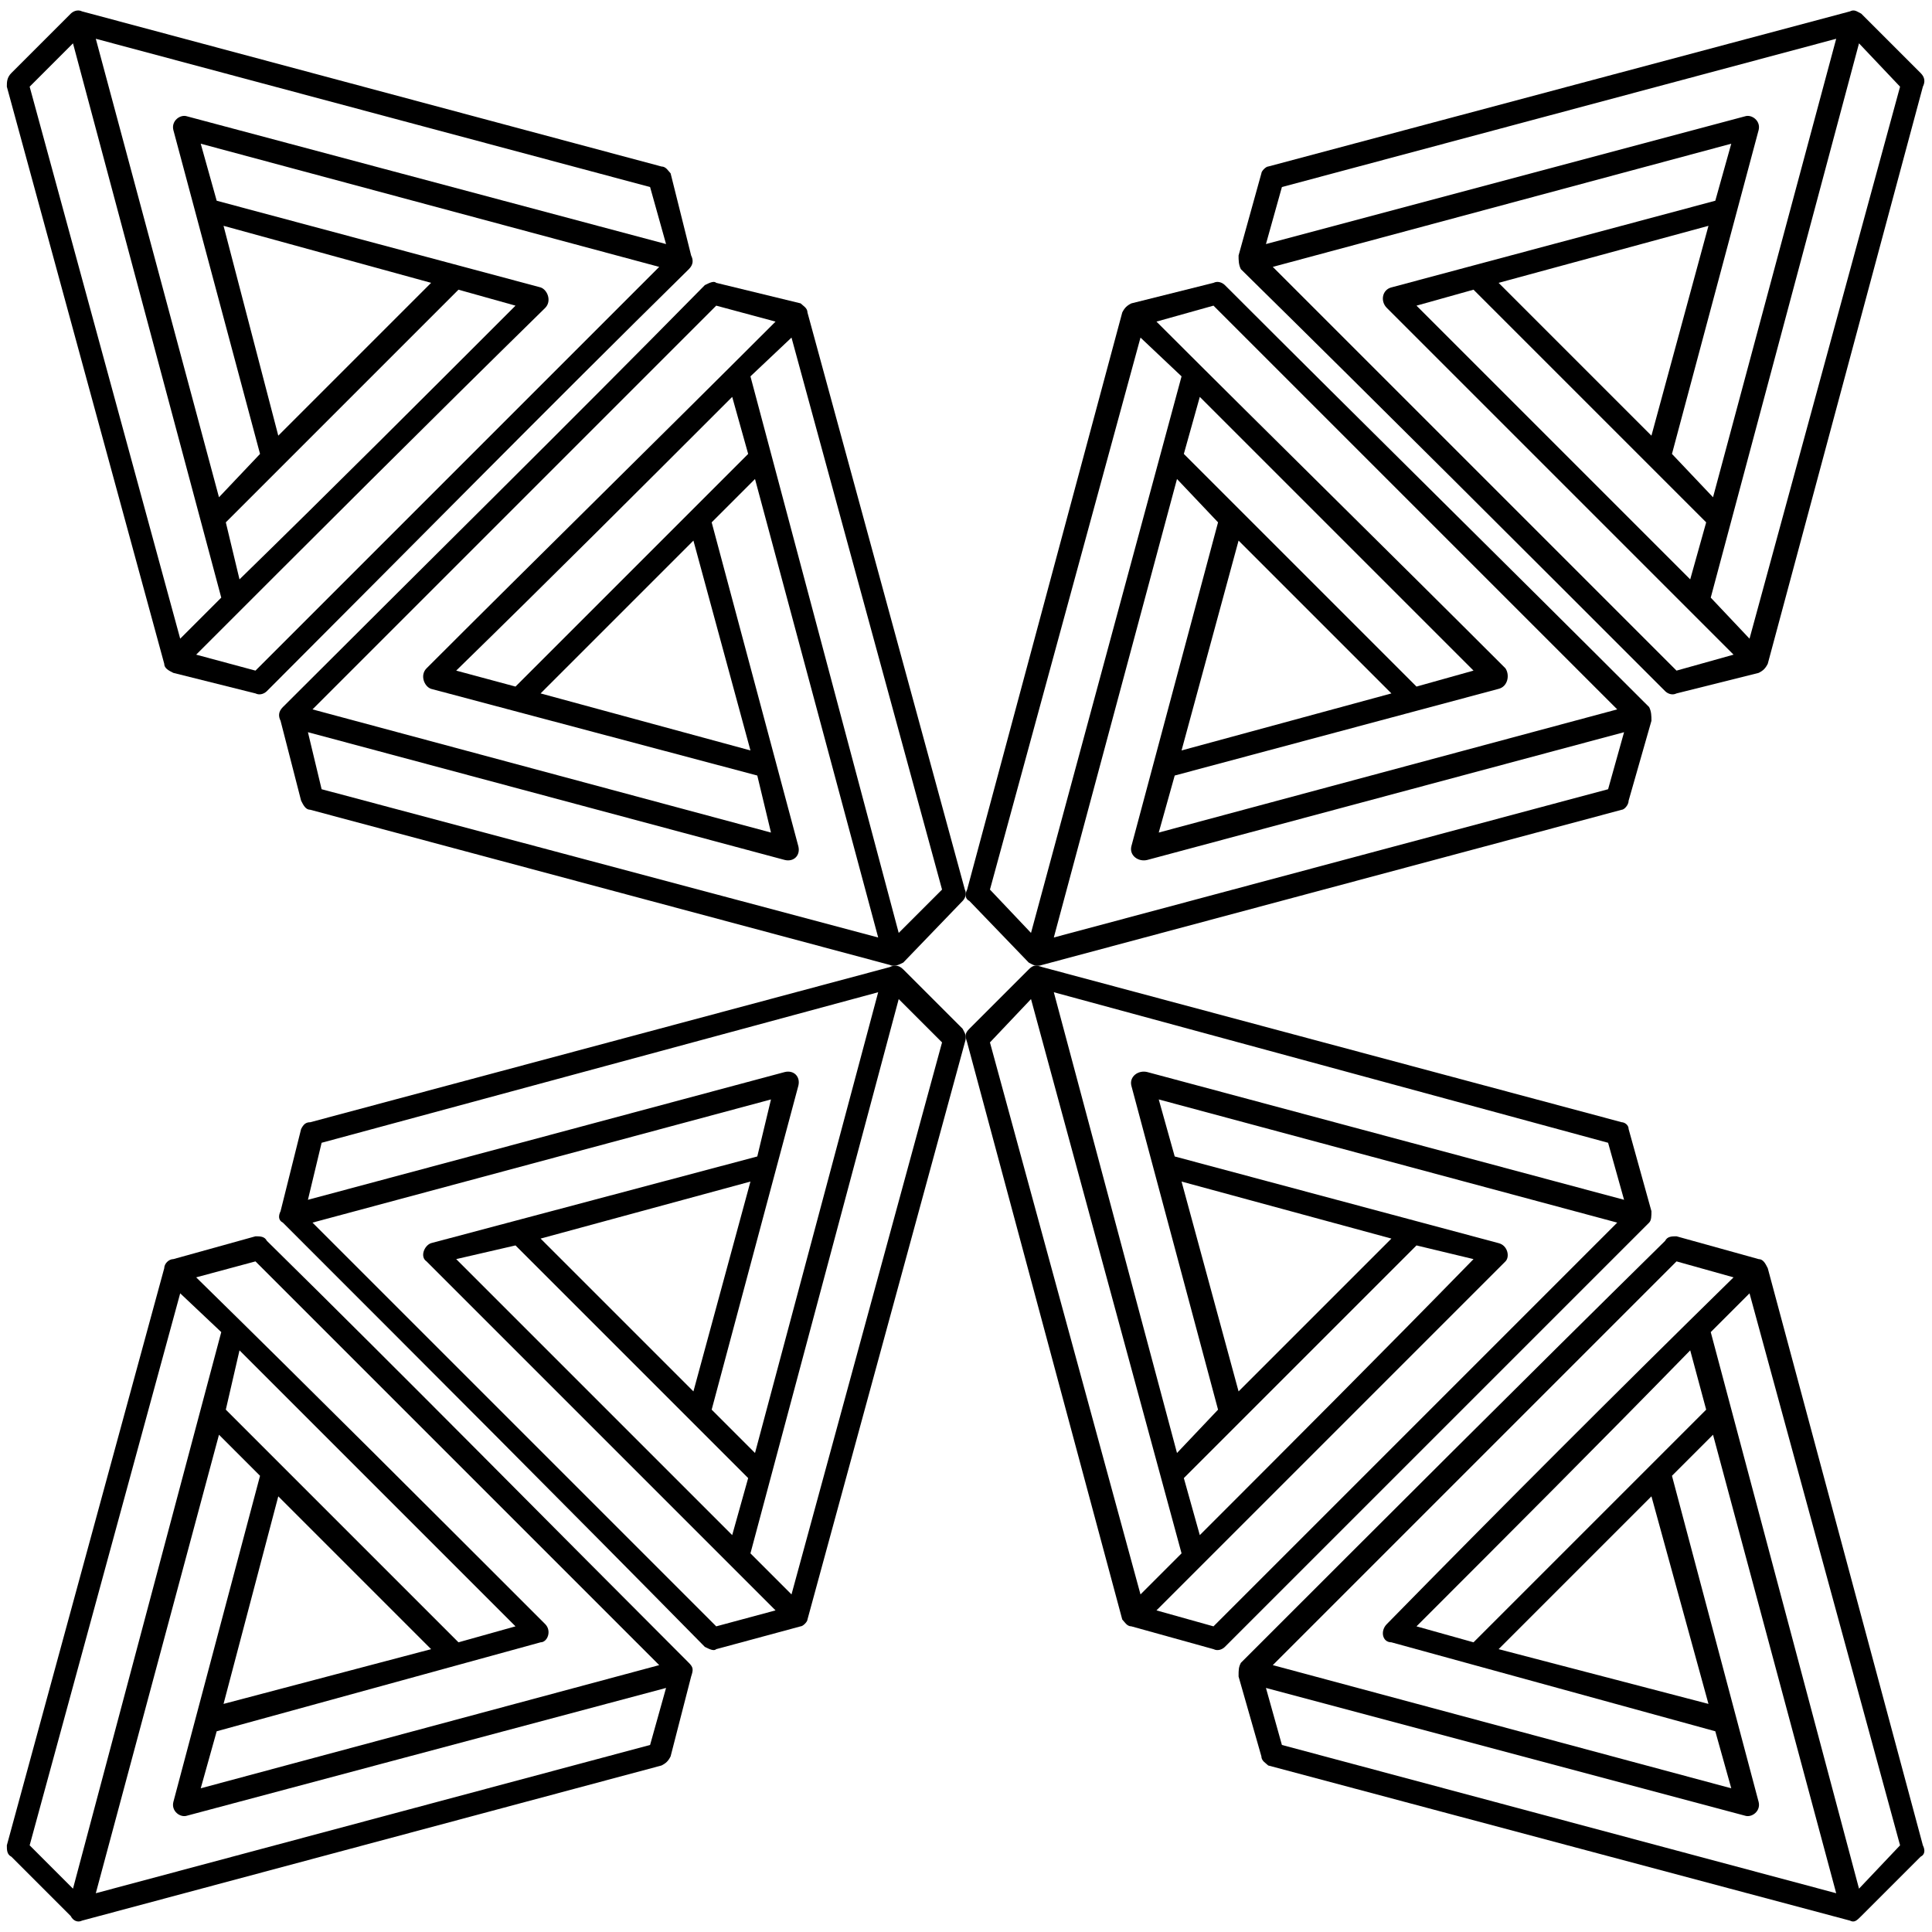 <svg xmlns="http://www.w3.org/2000/svg" xmlns:xlink="http://www.w3.org/1999/xlink" xml:space="preserve" version="1.1" style="shape-rendering:geometricPrecision;text-rendering:geometricPrecision;image-rendering:optimizeQuality;" viewBox="0 0 847 847" x="0px" y="0px" fill-rule="evenodd" clip-rule="evenodd"><defs><style type="text/css">
   
    .fil0 {fill:black}
   
  </style></defs><g><path class="fil0" d="M354 137l69 253c1,2 0,4 -1,5l-26 27c-2,1 -4,2 -6,1l-254 -68c-2,0 -3,-2 -4,-4l-9 -35c-1,-2 -1,-4 1,-6 62,-62 124,-123 185,-185 2,-1 4,-2 5,-1l37 9c1,1 3,2 3,4zm-33 37l7 25c-34,34 -68,68 -102,102l-26 -7c41,-40 81,-80 121,-120zm-134 119c-3,3 -1,8 2,9l143 38 6 25 -201 -54 177 -177 26 7c-51,51 -102,101 -153,152zm226 97l-66 -242 -18 17 65 244 19 -19zm-28 21l-54 -201 -19 19 38 142c1,4 -2,7 -6,6l-209 -56 6 25 244 65zm-81 -174l-67 67 92 25 -25 -92z"></path><path class="fil0" d="M72 291l-69 -253c0,-2 0,-4 2,-6l26 -26c1,-1 3,-2 5,-1l254 68c2,0 3,2 4,3l9 36c1,2 1,4 -1,6 -62,61 -123,123 -185,185 -1,1 -3,2 -5,1l-36 -9c-2,-1 -4,-2 -4,-4zm33 -37l-6 -25c34,-34 68,-68 102,-102l25 7c-40,40 -80,80 -121,120zm134 -119c3,-3 1,-8 -2,-9l-142 -38 -7 -25 201 54 -177 177 -26 -7c51,-51 102,-102 153,-152zm-226 -97l66 242 18 -18 -65 -243 -19 19zm29 -21l54 201 18 -19 -38 -142c-1,-4 3,-7 6,-6l210 56 -7 -25 -243 -65zm80 174l67 -67 -91 -25 24 92z"></path><path class="fil0" d="M492 137l-68 253c-1,2 -1,4 1,5l26 27c2,1 3,2 6,1l254 -68c1,0 3,-2 3,-4l10 -35c0,-2 0,-4 -1,-6 -62,-62 -124,-123 -186,-185 -1,-1 -3,-2 -5,-1l-36 9c-2,1 -3,2 -4,4zm34 37l-7 25c34,34 68,68 102,102l25 -7c-40,-40 -80,-80 -120,-120zm134 119c2,3 1,8 -3,9l-142 38 -7 25 201 -54 -177 -177 -25 7c51,51 102,101 153,152zm-226 97l66 -242 18 17 -66 244 -18 -19zm28 21l54 -201 18 19 -38 142c-1,4 3,7 7,6l209 -56 -7 25 -243 65zm81 -174l67 67 -92 25 25 -92z"></path><path class="fil0" d="M775 291l68 -253c1,-2 1,-4 -1,-6l-26 -26c-2,-1 -3,-2 -5,-1l-255 68c-1,0 -3,2 -3,3l-10 36c0,2 0,4 1,6 62,61 124,123 186,185 1,1 3,2 5,1l36 -9c2,-1 3,-2 4,-4zm-34 -37l7 -25c-34,-34 -68,-68 -102,-102l-25 7c40,40 80,80 120,120zm-133 -119c-3,-3 -2,-8 2,-9l142 -38 7 -25 -201 54 177 177 25 -7c-51,-51 -102,-102 -152,-152zm225 -97l-66 242 -17 -18 65 -243 18 19zm-28 -21l-54 201 -18 -19 38 -142c1,-4 -3,-7 -6,-6l-210 56 7 -25 243 -65zm-81 174l-67 -67 92 -25 -25 92z"></path><path class="fil0" d="M492 710l-68 -253c-1,-3 -1,-4 1,-6l26 -26c2,-2 3,-2 6,-1l254 68c1,0 3,1 3,3l10 36c0,2 0,4 -1,5 -62,62 -124,124 -186,186 -1,1 -3,2 -5,1l-36 -10c-2,0 -3,-2 -4,-3zm34 -37l-7 -25c34,-34 68,-68 102,-102l25 6c-40,41 -80,81 -120,121zm134 -120c2,-2 1,-7 -3,-8l-142 -38 -7 -25 201 54 -177 177 -25 -7c51,-51 102,-102 153,-153zm-226 -96l66 242 18 -18 -66 -243 -18 19zm28 -22l54 202 18 -19 -38 -142c-1,-4 3,-7 7,-6l209 56 -7 -25 -243 -66zm81 175l67 -67 -92 -25 25 92z"></path><path class="fil0" d="M775 556l68 253c1,2 1,4 -1,5l-26 26c-2,2 -3,3 -5,2l-255 -68c-1,-1 -3,-2 -3,-4l-10 -35c0,-3 0,-4 1,-6 62,-62 124,-124 186,-185 1,-2 3,-2 5,-2l36 10c2,0 3,2 4,4zm-34 36l7 26c-34,34 -68,68 -102,102l-25 -7c40,-40 80,-80 120,-121zm-133 120c-3,3 -2,8 2,8l142 39 7 25 -201 -54 177 -177 25 7c-51,50 -102,101 -152,152zm225 97l-66 -242 -17 17 65 244 18 -19zm-28 21l-54 -201 -18 18 38 143c1,4 -3,7 -6,6l-210 -56 7 25 243 65zm-81 -174l-67 67 92 24 -25 -91z"></path><path class="fil0" d="M354 710l69 -253c1,-3 0,-4 -1,-6l-26 -26c-2,-2 -4,-2 -6,-1l-254 68c-2,0 -3,1 -4,3l-9 36c-1,2 -1,4 1,5 62,62 124,124 185,186 2,1 4,2 5,1l37 -10c1,0 3,-2 3,-3zm-33 -37l7 -25c-34,-34 -68,-68 -102,-102l-26 6c41,41 81,81 121,121zm-134 -120c-3,-2 -1,-7 2,-8l143 -38 6 -25 -201 54 177 177 26 -7c-51,-51 -102,-102 -153,-153zm226 -96l-66 242 -18 -18 65 -243 19 19zm-28 -22l-54 202 -19 -19 38 -142c1,-4 -2,-7 -6,-6l-209 56 6 -25 244 -66zm-81 175l-67 -67 92 -25 -25 92z"></path><path class="fil0" d="M72 556l-69 253c0,2 0,4 2,5l26 26c1,2 3,3 5,2l254 -68c2,-1 3,-2 4,-4l9 -35c1,-3 1,-4 -1,-6 -62,-62 -123,-124 -185,-185 -1,-2 -3,-2 -5,-2l-36 10c-2,0 -4,2 -4,4zm33 36l-6 26c34,34 68,68 102,102l25 -7c-40,-40 -80,-80 -121,-121zm134 120c3,3 1,8 -2,8l-142 39 -7 25 201 -54 -177 -177 -26 7c51,50 102,101 153,152zm-226 97l66 -242 18 17 -65 244 -19 -19zm29 21l54 -201 18 18 -38 143c-1,4 3,7 6,6l210 -56 -7 25 -243 65zm80 -174l67 67 -91 24 24 -91z"></path></g></svg>